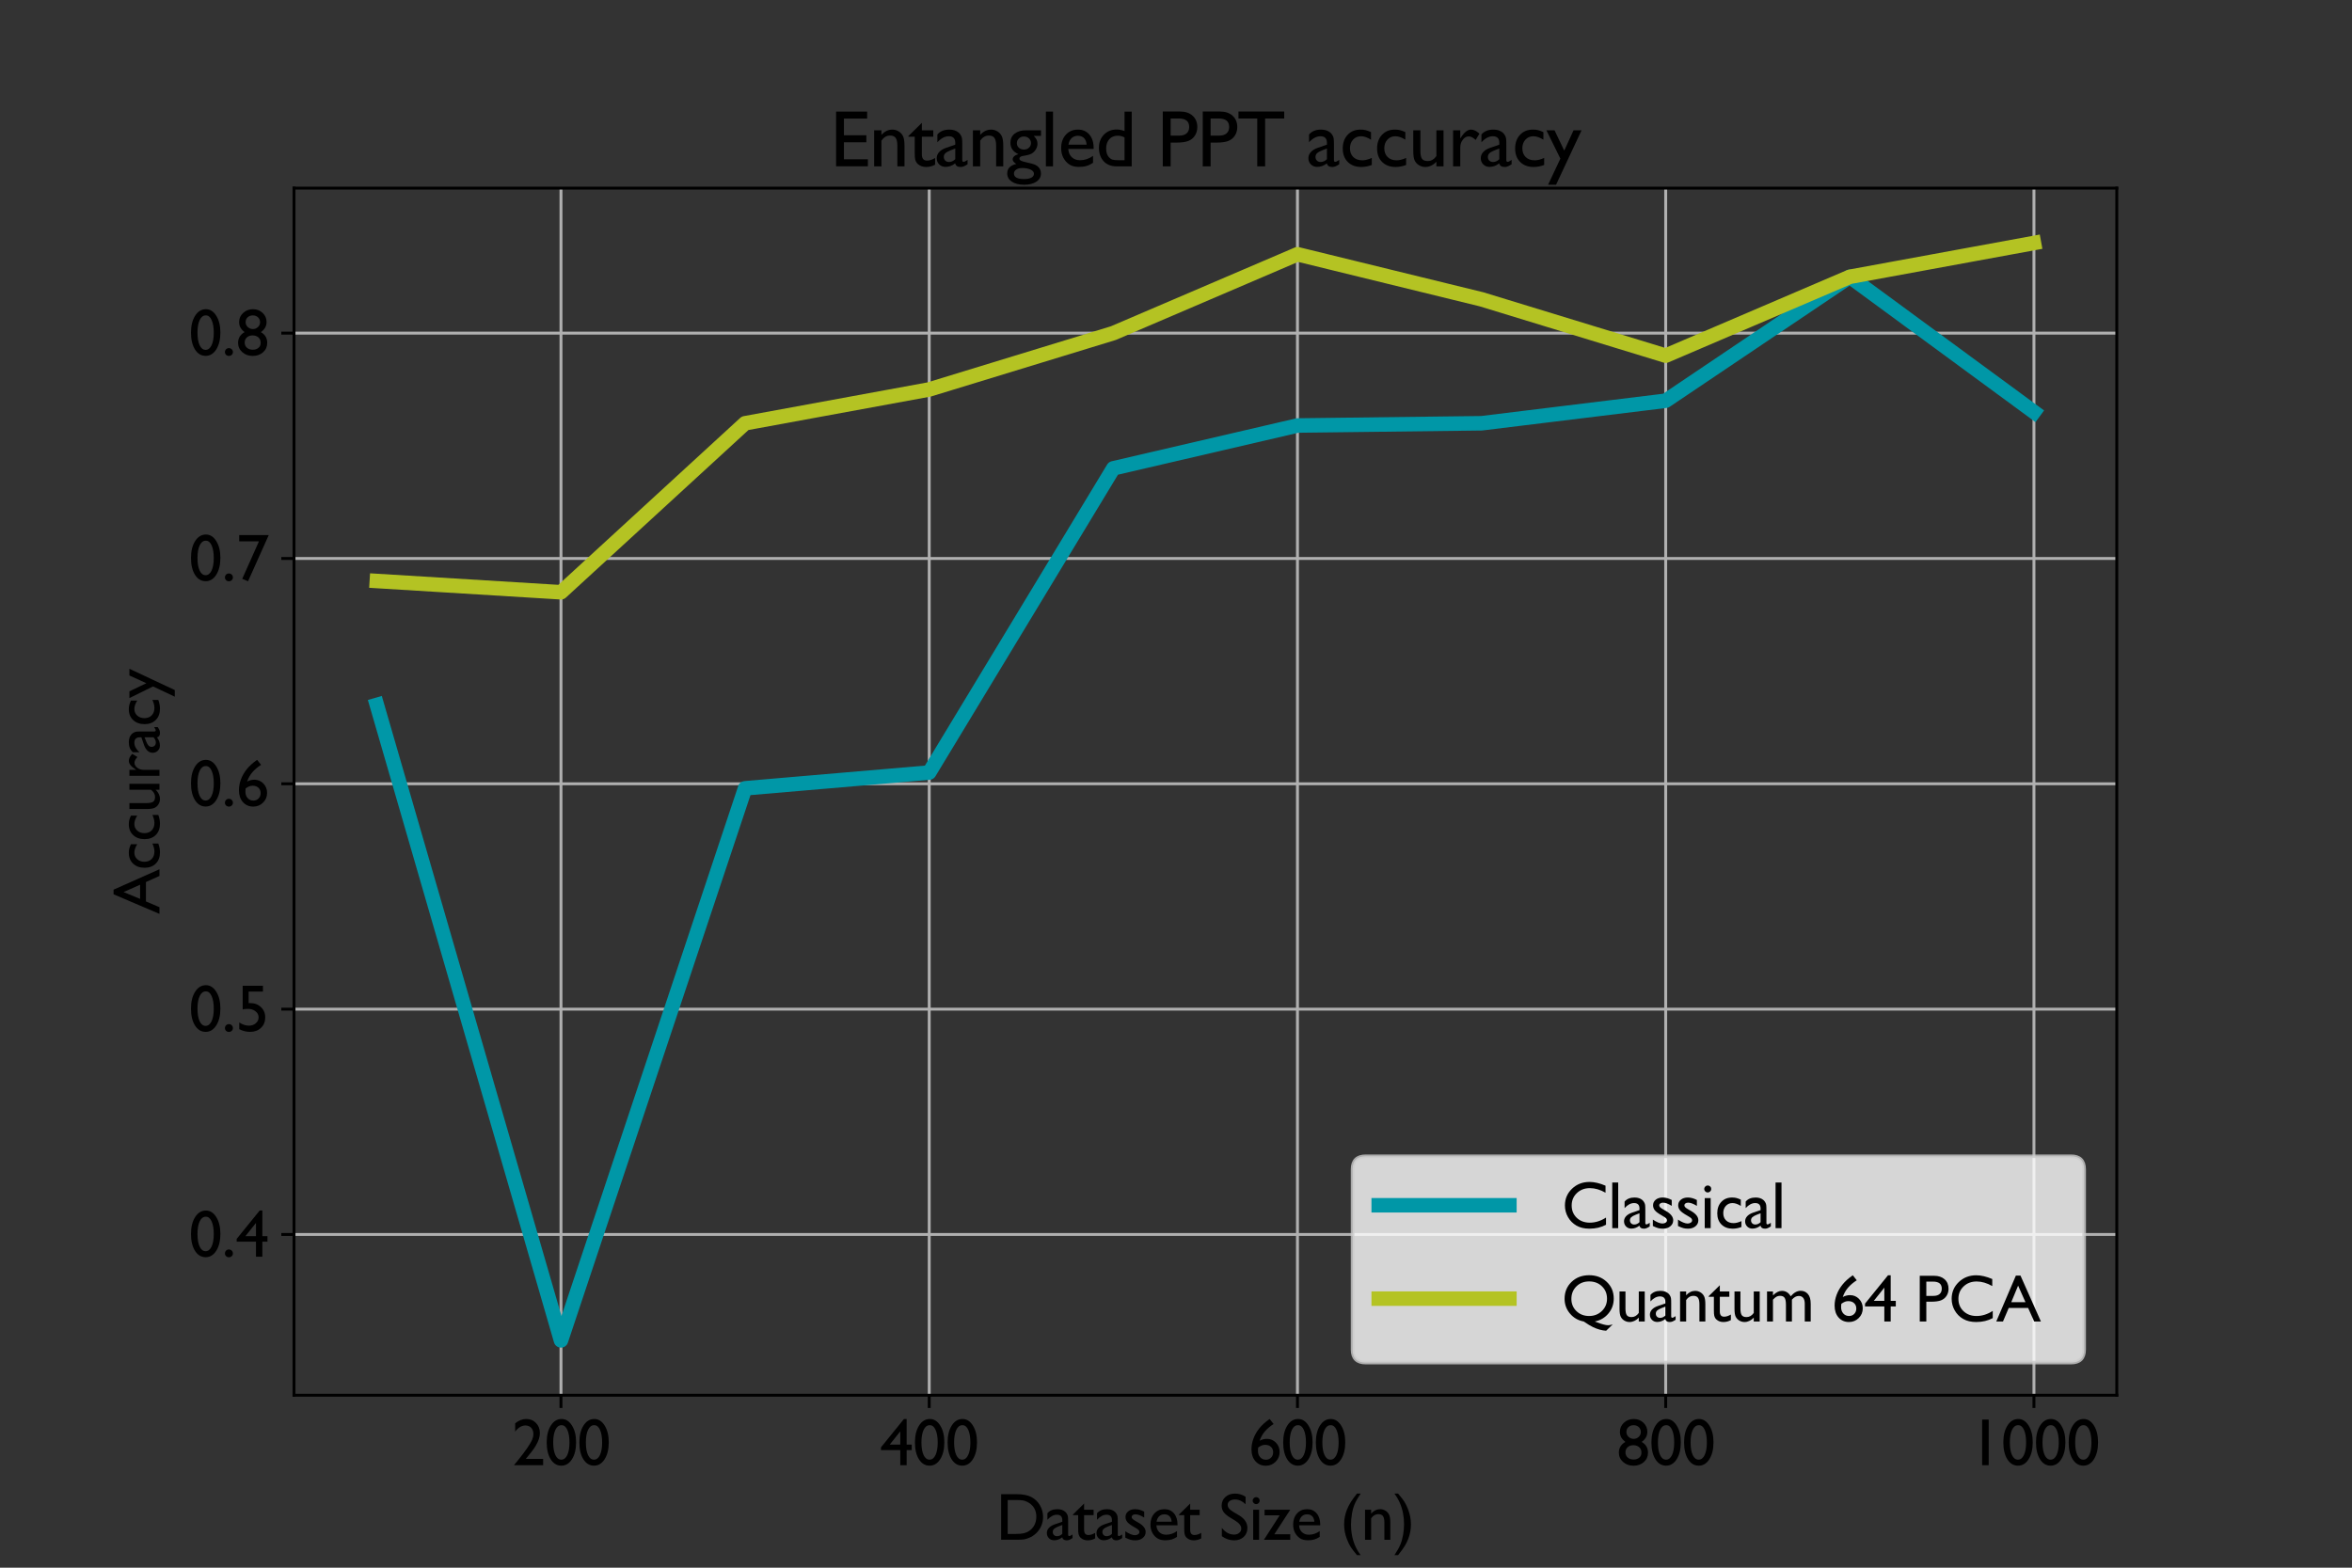 <?xml version="1.0" encoding="utf-8" standalone="no"?>
<!DOCTYPE svg PUBLIC "-//W3C//DTD SVG 1.1//EN"
  "http://www.w3.org/Graphics/SVG/1.1/DTD/svg11.dtd">
<svg xmlns:xlink="http://www.w3.org/1999/xlink" width="648pt" height="432pt" viewBox="0 0 648 432" xmlns="http://www.w3.org/2000/svg" version="1.1">
 <rect x="0" y="0" width="648" height="432" fill="#333333" stroke="none"/>
 <defs>
  <style type="text/css">*{stroke-linejoin: round; stroke-linecap: butt}</style>
 </defs>
 <g id="figure_1">
  <g id="patch_1">
   <path d="M 0 432 
L 648 432 
L 648 0 
L 0 0 
L 0 432 
z
" style="fill: none"/>
  </g>
  <g id="axes_1">
   <g id="patch_2">
    <path d="M 81 384.48 
L 583.2 384.48 
L 583.2 51.84 
L 81 51.84 
L 81 384.48 
z
" style="fill: none"/>
   </g>
   <g id="matplotlib.axis_1">
    <g id="xtick_1">
     <g id="line2d_1">
      <path d="M 154.555 384.48 
L 154.555 51.84 
" clip-path="url(#pff6b9115a0)" style="fill: none; stroke: #b0b0b0; stroke-width: 0.8; stroke-linecap: square"/>
     </g>
     <g id="line2d_2">
      <defs>
       <path id="m0215623e9d" d="M 0 0 
L 0 3.5 
" style="stroke: #000000; stroke-width: 0.8"/>
      </defs>
      <g>
       <use xlink:href="#m0215623e9d" x="154.555" y="384.48" style="stroke: #000000; stroke-width: 0.8"/>
      </g>
     </g>
     <g id="text_1">
      <!-- 200 -->
      <g transform="translate(141.055 403.759) scale(0.18 -0.18)">
       <defs>
        <path id="GillSansMT-32" d="M 1319 603 
L 2981 603 
L 2981 0 
L 219 0 
L 219 44 
L 481 353 
Q 1097 1116 1461 1647 
Q 1825 2178 1936 2450 
Q 2047 2722 2047 2988 
Q 2047 3356 1837 3579 
Q 1628 3803 1281 3803 
Q 1019 3803 764 3648 
Q 509 3494 306 3213 
L 306 4006 
Q 816 4422 1356 4422 
Q 1928 4422 2298 4040 
Q 2669 3659 2669 3072 
Q 2669 2809 2576 2511 
Q 2484 2213 2250 1823 
Q 2016 1434 1453 763 
L 1319 603 
z
" transform="scale(0.016)"/>
        <path id="GillSansMT-30" d="M 1625 4422 
Q 2225 4422 2617 3792 
Q 3009 3163 3009 2194 
Q 3009 1200 2617 578 
Q 2225 -44 1600 -44 
Q 966 -44 581 565 
Q 197 1175 197 2181 
Q 197 3175 594 3798 
Q 991 4422 1625 4422 
z
M 1631 3828 
L 1600 3828 
Q 1241 3828 1030 3386 
Q 819 2944 819 2188 
Q 819 1413 1025 972 
Q 1231 531 1594 531 
Q 1956 531 2165 972 
Q 2375 1413 2375 2169 
Q 2375 2928 2173 3378 
Q 1972 3828 1631 3828 
z
" transform="scale(0.016)"/>
       </defs>
       <use xlink:href="#GillSansMT-32"/>
       <use xlink:href="#GillSansMT-30" x="50"/>
       <use xlink:href="#GillSansMT-30" x="100"/>
      </g>
     </g>
    </g>
    <g id="xtick_2">
     <g id="line2d_3">
      <path d="M 256.009 384.48 
L 256.009 51.84 
" clip-path="url(#pff6b9115a0)" style="fill: none; stroke: #b0b0b0; stroke-width: 0.8; stroke-linecap: square"/>
     </g>
     <g id="line2d_4">
      <g>
       <use xlink:href="#m0215623e9d" x="256.009" y="384.48" style="stroke: #000000; stroke-width: 0.8"/>
      </g>
     </g>
     <g id="text_2">
      <!-- 400 -->
      <g transform="translate(242.509 403.759) scale(0.18 -0.18)">
       <defs>
        <path id="GillSansMT-34" d="M 2272 4422 
L 2528 4422 
L 2528 1972 
L 3016 1972 
L 3016 1441 
L 2528 1441 
L 2528 0 
L 1919 0 
L 1919 1441 
L 72 1441 
L 72 1709 
L 2272 4422 
z
M 1919 1972 
L 1919 3238 
L 909 1972 
L 1919 1972 
z
" transform="scale(0.016)"/>
       </defs>
       <use xlink:href="#GillSansMT-34"/>
       <use xlink:href="#GillSansMT-30" x="50"/>
       <use xlink:href="#GillSansMT-30" x="100"/>
      </g>
     </g>
    </g>
    <g id="xtick_3">
     <g id="line2d_5">
      <path d="M 357.464 384.48 
L 357.464 51.84 
" clip-path="url(#pff6b9115a0)" style="fill: none; stroke: #b0b0b0; stroke-width: 0.8; stroke-linecap: square"/>
     </g>
     <g id="line2d_6">
      <g>
       <use xlink:href="#m0215623e9d" x="357.464" y="384.48" style="stroke: #000000; stroke-width: 0.8"/>
      </g>
     </g>
     <g id="text_3">
      <!-- 600 -->
      <g transform="translate(343.964 403.759) scale(0.18 -0.18)">
       <defs>
        <path id="GillSansMT-36" d="M 1966 4378 
L 2028 4422 
L 2406 3944 
Q 1906 3622 1576 3240 
Q 1247 2859 1069 2344 
Q 1416 2522 1759 2522 
Q 2275 2522 2628 2156 
Q 2981 1791 2981 1259 
Q 2981 713 2597 331 
Q 2213 -50 1663 -50 
Q 1047 -50 667 383 
Q 288 816 288 1516 
Q 288 2041 483 2561 
Q 678 3081 1045 3536 
Q 1413 3991 1966 4378 
z
M 934 1697 
Q 909 1550 909 1369 
Q 909 1000 1123 762 
Q 1338 525 1672 525 
Q 1972 525 2167 728 
Q 2363 931 2363 1241 
Q 2363 1556 2155 1751 
Q 1947 1947 1606 1947 
Q 1431 1947 1289 1894 
Q 1147 1841 934 1697 
z
" transform="scale(0.016)"/>
       </defs>
       <use xlink:href="#GillSansMT-36"/>
       <use xlink:href="#GillSansMT-30" x="50"/>
       <use xlink:href="#GillSansMT-30" x="100"/>
      </g>
     </g>
    </g>
    <g id="xtick_4">
     <g id="line2d_7">
      <path d="M 458.918 384.48 
L 458.918 51.84 
" clip-path="url(#pff6b9115a0)" style="fill: none; stroke: #b0b0b0; stroke-width: 0.8; stroke-linecap: square"/>
     </g>
     <g id="line2d_8">
      <g>
       <use xlink:href="#m0215623e9d" x="458.918" y="384.48" style="stroke: #000000; stroke-width: 0.8"/>
      </g>
     </g>
     <g id="text_4">
      <!-- 800 -->
      <g transform="translate(445.418 403.759) scale(0.18 -0.18)">
       <defs>
        <path id="GillSansMT-38" d="M 306 3194 
Q 306 3706 690 4064 
Q 1075 4422 1631 4422 
Q 2178 4422 2554 4067 
Q 2931 3713 2931 3194 
Q 2931 2609 2388 2228 
Q 2994 1878 2994 1197 
Q 2994 656 2600 303 
Q 2206 -50 1606 -50 
Q 1013 -50 609 311 
Q 206 672 206 1203 
Q 206 1869 825 2228 
Q 547 2453 426 2676 
Q 306 2900 306 3194 
z
M 2309 3175 
Q 2309 3459 2114 3643 
Q 1919 3828 1619 3828 
Q 1316 3828 1122 3647 
Q 928 3466 928 3181 
Q 928 2909 1133 2715 
Q 1338 2522 1625 2522 
Q 1909 2522 2109 2714 
Q 2309 2906 2309 3175 
z
M 2363 1172 
L 2363 1234 
Q 2363 1534 2148 1723 
Q 1934 1913 1594 1913 
Q 1259 1913 1048 1722 
Q 838 1531 838 1228 
Q 838 925 1053 734 
Q 1269 544 1613 544 
Q 1941 544 2152 719 
Q 2363 894 2363 1172 
z
" transform="scale(0.016)"/>
       </defs>
       <use xlink:href="#GillSansMT-38"/>
       <use xlink:href="#GillSansMT-30" x="50"/>
       <use xlink:href="#GillSansMT-30" x="100"/>
      </g>
     </g>
    </g>
    <g id="xtick_5">
     <g id="line2d_9">
      <path d="M 560.373 384.48 
L 560.373 51.84 
" clip-path="url(#pff6b9115a0)" style="fill: none; stroke: #b0b0b0; stroke-width: 0.8; stroke-linecap: square"/>
     </g>
     <g id="line2d_10">
      <g>
       <use xlink:href="#m0215623e9d" x="560.373" y="384.48" style="stroke: #000000; stroke-width: 0.8"/>
      </g>
     </g>
     <g id="text_5">
      <!-- 1000 -->
      <g transform="translate(542.373 403.759) scale(0.18 -0.18)">
       <defs>
        <path id="GillSansMT-31" d="M 1294 4366 
L 1919 4366 
L 1919 0 
L 1294 0 
L 1294 4366 
z
" transform="scale(0.016)"/>
       </defs>
       <use xlink:href="#GillSansMT-31"/>
       <use xlink:href="#GillSansMT-30" x="50"/>
       <use xlink:href="#GillSansMT-30" x="100"/>
       <use xlink:href="#GillSansMT-30" x="150"/>
      </g>
     </g>
    </g>
    <g id="text_6">
     <!-- Dataset Size (n) -->
     <g transform="translate(274.421 424.319) scale(0.18 -0.18)">
      <defs>
       <path id="GillSansMT-44" d="M 488 6 
L 488 4366 
L 1959 4366 
Q 2850 4366 3369 4098 
Q 3888 3831 4194 3312 
Q 4500 2794 4500 2181 
Q 4500 1744 4331 1344 
Q 4163 944 3850 641 
Q 3531 328 3109 169 
Q 2863 72 2656 39 
Q 2450 6 1869 6 
L 488 6 
z
M 1894 3809 
L 1113 3809 
L 1113 563 
L 1913 563 
Q 2381 563 2640 627 
Q 2900 691 3073 789 
Q 3247 888 3391 1031 
Q 3853 1500 3853 2216 
Q 3853 2919 3378 3363 
Q 3203 3528 2976 3634 
Q 2750 3741 2547 3775 
Q 2344 3809 1894 3809 
z
" transform="scale(0.016)"/>
       <path id="GillSansMT-61" d="M 2209 1728 
L 2209 506 
Q 2209 359 2309 359 
Q 2413 359 2631 513 
L 2631 166 
Q 2438 41 2320 -4 
Q 2203 -50 2075 -50 
Q 1709 -50 1644 238 
Q 1281 -44 872 -44 
Q 572 -44 372 154 
Q 172 353 172 653 
Q 172 925 367 1139 
Q 563 1353 922 1478 
L 1650 1728 
L 1650 1881 
Q 1650 2400 1131 2400 
Q 666 2400 225 1919 
L 225 2541 
Q 556 2931 1178 2931 
Q 1644 2931 1925 2688 
Q 2019 2609 2094 2479 
Q 2169 2350 2189 2220 
Q 2209 2091 2209 1728 
z
M 1650 569 
L 1650 1422 
L 1269 1275 
Q 978 1159 858 1042 
Q 738 925 738 750 
Q 738 572 852 459 
Q 966 347 1147 347 
Q 1419 347 1650 569 
z
" transform="scale(0.016)"/>
       <path id="GillSansMT-74" d="M 0 2419 
L 1069 3469 
L 1069 2875 
L 1978 2875 
L 1978 2363 
L 1069 2363 
L 1069 953 
Q 1069 459 1478 459 
Q 1784 459 2125 666 
L 2125 134 
Q 1797 -50 1409 -50 
Q 1019 -50 759 178 
Q 678 247 625 333 
Q 572 419 536 558 
Q 500 697 500 1088 
L 500 2363 
L 0 2363 
L 0 2419 
z
" transform="scale(0.016)"/>
       <path id="GillSansMT-73" d="M 263 206 
L 263 819 
Q 503 650 754 545 
Q 1006 441 1178 441 
Q 1356 441 1484 528 
Q 1613 616 1613 738 
Q 1613 863 1530 945 
Q 1447 1028 1172 1184 
Q 622 1491 451 1708 
Q 281 1925 281 2181 
Q 281 2513 539 2722 
Q 797 2931 1203 2931 
Q 1625 2931 2069 2694 
L 2069 2131 
Q 1563 2438 1241 2438 
Q 1075 2438 973 2367 
Q 872 2297 872 2181 
Q 872 2081 964 1990 
Q 1056 1900 1288 1772 
L 1491 1656 
Q 2209 1250 2209 756 
Q 2209 403 1932 176 
Q 1656 -50 1222 -50 
Q 966 -50 766 4 
Q 566 59 263 206 
z
" transform="scale(0.016)"/>
       <path id="GillSansMT-65" d="M 2853 1388 
L 831 1388 
Q 853 975 1108 731 
Q 1363 488 1766 488 
Q 2328 488 2803 838 
L 2803 281 
Q 2541 106 2283 31 
Q 2025 -44 1678 -44 
Q 1203 -44 909 153 
Q 616 350 439 683 
Q 263 1016 263 1453 
Q 263 2109 634 2520 
Q 1006 2931 1600 2931 
Q 2172 2931 2512 2531 
Q 2853 2131 2853 1459 
L 2853 1388 
z
M 844 1728 
L 2291 1728 
Q 2269 2069 2087 2253 
Q 1906 2438 1600 2438 
Q 1294 2438 1098 2253 
Q 903 2069 844 1728 
z
" transform="scale(0.016)"/>
       <path id="GillSansMT-20" transform="scale(0.016)"/>
       <path id="GillSansMT-53" d="M 1563 1831 
L 1088 2119 
Q 641 2391 452 2655 
Q 263 2919 263 3263 
Q 263 3778 620 4100 
Q 978 4422 1550 4422 
Q 2097 4422 2553 4116 
L 2553 3406 
Q 2081 3859 1538 3859 
Q 1231 3859 1034 3717 
Q 838 3575 838 3353 
Q 838 3156 981 2984 
Q 1125 2813 1447 2625 
L 1925 2344 
Q 2725 1869 2725 1131 
Q 2725 606 2373 278 
Q 2022 -50 1459 -50 
Q 813 -50 281 347 
L 281 1141 
Q 788 500 1453 500 
Q 1747 500 1942 664 
Q 2138 828 2138 1075 
Q 2138 1475 1563 1831 
z
" transform="scale(0.016)"/>
       <path id="GillSansMT-69" d="M 697 4084 
Q 838 4084 938 3987 
Q 1038 3891 1038 3750 
Q 1038 3613 938 3513 
Q 838 3413 697 3413 
Q 566 3413 466 3514 
Q 366 3616 366 3750 
Q 366 3881 466 3982 
Q 566 4084 697 4084 
z
M 416 2875 
L 984 2875 
L 984 0 
L 416 0 
L 416 2875 
z
" transform="scale(0.016)"/>
       <path id="GillSansMT-7a" d="M 134 2875 
L 2591 2875 
L 1069 531 
L 2591 531 
L 2591 0 
L 72 0 
L 1581 2344 
L 134 2344 
L 134 2875 
z
" transform="scale(0.016)"/>
       <path id="GillSansMT-28" d="M 1638 4422 
L 1991 4422 
Q 1600 3841 1423 3428 
Q 1247 3016 1158 2483 
Q 1069 1950 1069 1453 
Q 1069 -253 1991 -1466 
L 1638 -1466 
L 1544 -1350 
Q 1191 -925 1020 -653 
Q 850 -381 681 53 
Q 409 747 409 1472 
Q 409 2209 681 2895 
Q 953 3581 1638 4422 
z
" transform="scale(0.016)"/>
       <path id="GillSansMT-6e" d="M 972 2875 
L 972 2509 
Q 1353 2931 1838 2931 
Q 2106 2931 2337 2792 
Q 2569 2653 2689 2411 
Q 2809 2169 2809 1644 
L 2809 0 
L 2241 0 
L 2241 1638 
Q 2241 2078 2106 2267 
Q 1972 2456 1656 2456 
Q 1253 2456 972 2053 
L 972 0 
L 391 0 
L 391 2875 
L 972 2875 
z
" transform="scale(0.016)"/>
       <path id="GillSansMT-29" d="M 428 -1466 
L 78 -1466 
Q 484 -853 656 -426 
Q 828 0 912 511 
Q 997 1022 997 1491 
Q 997 2034 898 2543 
Q 800 3053 604 3511 
Q 409 3969 78 4422 
L 428 4422 
L 525 4306 
Q 875 3891 1045 3619 
Q 1216 3347 1384 2909 
Q 1656 2216 1656 1478 
Q 1656 772 1409 119 
Q 1288 -206 1102 -528 
Q 916 -850 428 -1466 
z
" transform="scale(0.016)"/>
      </defs>
      <use xlink:href="#GillSansMT-44"/>
      <use xlink:href="#GillSansMT-61" x="75"/>
      <use xlink:href="#GillSansMT-74" x="117.676"/>
      <use xlink:href="#GillSansMT-61" x="150.977"/>
      <use xlink:href="#GillSansMT-73" x="193.652"/>
      <use xlink:href="#GillSansMT-65" x="232.129"/>
      <use xlink:href="#GillSansMT-74" x="280.029"/>
      <use xlink:href="#GillSansMT-20" x="313.33"/>
      <use xlink:href="#GillSansMT-53" x="341.113"/>
      <use xlink:href="#GillSansMT-69" x="386.914"/>
      <use xlink:href="#GillSansMT-7a" x="408.838"/>
      <use xlink:href="#GillSansMT-65" x="450.537"/>
      <use xlink:href="#GillSansMT-20" x="498.438"/>
      <use xlink:href="#GillSansMT-28" x="526.221"/>
      <use xlink:href="#GillSansMT-6e" x="558.545"/>
      <use xlink:href="#GillSansMT-29" x="608.545"/>
     </g>
    </g>
   </g>
   <g id="matplotlib.axis_2">
    <g id="ytick_1">
     <g id="line2d_11">
      <path d="M 81 340.176 
L 583.2 340.176 
" clip-path="url(#pff6b9115a0)" style="fill: none; stroke: #b0b0b0; stroke-width: 0.8; stroke-linecap: square"/>
     </g>
     <g id="line2d_12">
      <defs>
       <path id="ma10ea3193c" d="M 0 0 
L -3.5 0 
" style="stroke: #000000; stroke-width: 0.8"/>
      </defs>
      <g>
       <use xlink:href="#ma10ea3193c" x="81" y="340.176" style="stroke: #000000; stroke-width: 0.8"/>
      </g>
     </g>
     <g id="text_7">
      <!-- 0.4 -->
      <g transform="translate(52.054 346.315) scale(0.18 -0.18)">
       <defs>
        <path id="GillSansMT-2e" d="M 697 697 
Q 856 697 968 587 
Q 1081 478 1081 319 
Q 1081 163 970 56 
Q 859 -50 697 -50 
Q 538 -50 428 56 
Q 319 163 319 319 
Q 319 478 428 587 
Q 538 697 697 697 
z
" transform="scale(0.016)"/>
       </defs>
       <use xlink:href="#GillSansMT-30"/>
       <use xlink:href="#GillSansMT-2e" x="50"/>
       <use xlink:href="#GillSansMT-34" x="71.924"/>
      </g>
     </g>
    </g>
    <g id="ytick_2">
     <g id="line2d_13">
      <path d="M 81 278.081 
L 583.2 278.081 
" clip-path="url(#pff6b9115a0)" style="fill: none; stroke: #b0b0b0; stroke-width: 0.8; stroke-linecap: square"/>
     </g>
     <g id="line2d_14">
      <g>
       <use xlink:href="#ma10ea3193c" x="81" y="278.081" style="stroke: #000000; stroke-width: 0.8"/>
      </g>
     </g>
     <g id="text_8">
      <!-- 0.5 -->
      <g transform="translate(52.054 284.221) scale(0.18 -0.18)">
       <defs>
        <path id="GillSansMT-35" d="M 647 4366 
L 2584 4366 
L 2584 3809 
L 1216 3809 
L 1216 2706 
Q 1281 2713 1350 2713 
Q 1984 2713 2393 2327 
Q 2803 1941 2803 1344 
Q 2803 728 2398 342 
Q 1994 -44 1350 -44 
Q 819 -44 319 213 
L 319 856 
Q 791 550 1241 550 
Q 1634 550 1901 779 
Q 2169 1009 2169 1344 
Q 2169 1691 1878 1923 
Q 1588 2156 1153 2156 
Q 781 2156 647 2094 
L 647 4366 
z
" transform="scale(0.016)"/>
       </defs>
       <use xlink:href="#GillSansMT-30"/>
       <use xlink:href="#GillSansMT-2e" x="50"/>
       <use xlink:href="#GillSansMT-35" x="71.924"/>
      </g>
     </g>
    </g>
    <g id="ytick_3">
     <g id="line2d_15">
      <path d="M 81 215.987 
L 583.2 215.987 
" clip-path="url(#pff6b9115a0)" style="fill: none; stroke: #b0b0b0; stroke-width: 0.8; stroke-linecap: square"/>
     </g>
     <g id="line2d_16">
      <g>
       <use xlink:href="#ma10ea3193c" x="81" y="215.987" style="stroke: #000000; stroke-width: 0.8"/>
      </g>
     </g>
     <g id="text_9">
      <!-- 0.6 -->
      <g transform="translate(52.054 222.126) scale(0.18 -0.18)">
       <use xlink:href="#GillSansMT-30"/>
       <use xlink:href="#GillSansMT-2e" x="50"/>
       <use xlink:href="#GillSansMT-36" x="71.924"/>
      </g>
     </g>
    </g>
    <g id="ytick_4">
     <g id="line2d_17">
      <path d="M 81 153.892 
L 583.2 153.892 
" clip-path="url(#pff6b9115a0)" style="fill: none; stroke: #b0b0b0; stroke-width: 0.8; stroke-linecap: square"/>
     </g>
     <g id="line2d_18">
      <g>
       <use xlink:href="#ma10ea3193c" x="81" y="153.892" style="stroke: #000000; stroke-width: 0.8"/>
      </g>
     </g>
     <g id="text_10">
      <!-- 0.7 -->
      <g transform="translate(52.054 160.032) scale(0.18 -0.18)">
       <defs>
        <path id="GillSansMT-37" d="M 313 4366 
L 3138 4366 
L 1159 -50 
L 603 184 
L 2203 3769 
L 313 3769 
L 313 4366 
z
" transform="scale(0.016)"/>
       </defs>
       <use xlink:href="#GillSansMT-30"/>
       <use xlink:href="#GillSansMT-2e" x="50"/>
       <use xlink:href="#GillSansMT-37" x="71.924"/>
      </g>
     </g>
    </g>
    <g id="ytick_5">
     <g id="line2d_19">
      <path d="M 81 91.798 
L 583.2 91.798 
" clip-path="url(#pff6b9115a0)" style="fill: none; stroke: #b0b0b0; stroke-width: 0.8; stroke-linecap: square"/>
     </g>
     <g id="line2d_20">
      <g>
       <use xlink:href="#ma10ea3193c" x="81" y="91.798" style="stroke: #000000; stroke-width: 0.8"/>
      </g>
     </g>
     <g id="text_11">
      <!-- 0.8 -->
      <g transform="translate(52.054 97.937) scale(0.18 -0.18)">
       <use xlink:href="#GillSansMT-30"/>
       <use xlink:href="#GillSansMT-2e" x="50"/>
       <use xlink:href="#GillSansMT-38" x="71.924"/>
      </g>
     </g>
    </g>
    <g id="text_12">
     <!-- Accuracy -->
     <g transform="translate(43.931 251.834) rotate(-90) scale(0.18 -0.18)">
      <defs>
       <path id="GillSansMT-41" d="M 1875 4391 
L 2316 4391 
L 4269 0 
L 3628 0 
L 3047 1294 
L 1191 1294 
L 641 0 
L 0 0 
L 1875 4391 
z
M 2791 1850 
L 2088 3431 
L 1434 1850 
L 2791 1850 
z
" transform="scale(0.016)"/>
       <path id="GillSansMT-63" d="M 2559 672 
L 2559 109 
Q 2131 -50 1722 -50 
Q 1047 -50 645 350 
Q 244 750 244 1422 
Q 244 2100 634 2515 
Q 1025 2931 1663 2931 
Q 1884 2931 2061 2889 
Q 2238 2847 2497 2731 
L 2497 2125 
Q 2066 2400 1697 2400 
Q 1313 2400 1066 2129 
Q 819 1859 819 1441 
Q 819 1000 1086 740 
Q 1353 481 1806 481 
Q 2134 481 2559 672 
z
" transform="scale(0.016)"/>
       <path id="GillSansMT-75" d="M 2234 0 
L 2234 366 
Q 2053 169 1820 59 
Q 1588 -50 1356 -50 
Q 1084 -50 854 86 
Q 625 222 508 455 
Q 391 688 391 1228 
L 391 2875 
L 959 2875 
L 959 1234 
Q 959 781 1089 601 
Q 1219 422 1544 422 
Q 1950 422 2234 819 
L 2234 2875 
L 2803 2875 
L 2803 0 
L 2234 0 
z
" transform="scale(0.016)"/>
       <path id="GillSansMT-72" d="M 1013 2875 
L 1013 2216 
L 1044 2266 
Q 1456 2931 1869 2931 
Q 2191 2931 2541 2606 
L 2241 2106 
Q 1944 2388 1691 2388 
Q 1416 2388 1214 2125 
Q 1013 1863 1013 1503 
L 1013 0 
L 441 0 
L 441 2875 
L 1013 2875 
z
" transform="scale(0.016)"/>
       <path id="GillSansMT-79" d="M 2163 2875 
L 2803 2875 
L 769 -1466 
L 134 -1466 
L 1113 616 
L 0 2875 
L 647 2875 
L 1422 1253 
L 2163 2875 
z
" transform="scale(0.016)"/>
      </defs>
      <use xlink:href="#GillSansMT-41"/>
      <use xlink:href="#GillSansMT-63" x="66.699"/>
      <use xlink:href="#GillSansMT-63" x="110.498"/>
      <use xlink:href="#GillSansMT-75" x="154.297"/>
      <use xlink:href="#GillSansMT-72" x="204.297"/>
      <use xlink:href="#GillSansMT-61" x="243.896"/>
      <use xlink:href="#GillSansMT-63" x="286.572"/>
      <use xlink:href="#GillSansMT-79" x="330.371"/>
     </g>
    </g>
   </g>
   <g id="line2d_21">
    <path d="M 103.827 194.254 
L 154.555 369.36 
L 205.282 217.229 
L 256.009 212.882 
L 306.736 129.054 
L 357.464 117.257 
L 408.191 116.636 
L 458.918 110.426 
L 509.645 76.274 
L 560.373 113.531 
" clip-path="url(#pff6b9115a0)" style="fill: none; stroke: #0097a7; stroke-width: 4; stroke-linecap: square"/>
   </g>
   <g id="line2d_22">
    <path d="M 103.827 160.102 
L 154.555 163.206 
L 205.282 116.636 
L 256.009 107.321 
L 306.736 91.798 
L 357.464 70.065 
L 408.191 82.484 
L 458.918 98.007 
L 509.645 76.274 
L 560.373 66.96 
" clip-path="url(#pff6b9115a0)" style="fill: none; stroke: #b4c323; stroke-width: 4; stroke-linecap: square"/>
   </g>
   <g id="patch_3">
    <path d="M 81 384.48 
L 81 51.84 
" style="fill: none; stroke: #000000; stroke-width: 0.8; stroke-linejoin: miter; stroke-linecap: square"/>
   </g>
   <g id="patch_4">
    <path d="M 583.2 384.48 
L 583.2 51.84 
" style="fill: none; stroke: #000000; stroke-width: 0.8; stroke-linejoin: miter; stroke-linecap: square"/>
   </g>
   <g id="patch_5">
    <path d="M 81 384.48 
L 583.2 384.48 
" style="fill: none; stroke: #000000; stroke-width: 0.8; stroke-linejoin: miter; stroke-linecap: square"/>
   </g>
   <g id="patch_6">
    <path d="M 81 51.84 
L 583.2 51.84 
" style="fill: none; stroke: #000000; stroke-width: 0.8; stroke-linejoin: miter; stroke-linecap: square"/>
   </g>
   <g id="text_13">
    <!-- Entangled PPT accuracy -->
    <g transform="translate(228.688 45.84) scale(0.216 -0.216)">
     <defs>
      <path id="GillSansMT-45" d="M 481 4366 
L 2956 4366 
L 2956 3809 
L 1106 3809 
L 1106 2478 
L 2894 2478 
L 2894 1919 
L 1106 1919 
L 1106 563 
L 3016 563 
L 3016 6 
L 481 6 
L 481 4366 
z
" transform="scale(0.016)"/>
      <path id="GillSansMT-67" d="M 256 1881 
Q 256 2341 592 2608 
Q 928 2875 1509 2875 
L 2694 2875 
L 2694 2431 
L 2113 2431 
Q 2281 2259 2347 2118 
Q 2413 1978 2413 1797 
Q 2413 1572 2284 1355 
Q 2156 1138 1954 1022 
Q 1753 906 1294 838 
Q 972 791 972 616 
Q 972 516 1092 452 
Q 1213 388 1528 319 
Q 2056 203 2207 137 
Q 2359 72 2481 -50 
Q 2688 -256 2688 -569 
Q 2688 -978 2323 -1222 
Q 1959 -1466 1350 -1466 
Q 734 -1466 367 -1220 
Q 0 -975 0 -563 
Q 0 22 722 191 
Q 434 375 434 556 
Q 434 694 557 806 
Q 681 919 891 972 
Q 256 1253 256 1881 
z
M 1325 2381 
Q 1094 2381 931 2225 
Q 769 2069 769 1850 
Q 769 1628 928 1483 
Q 1088 1338 1331 1338 
Q 1572 1338 1733 1486 
Q 1894 1634 1894 1856 
Q 1894 2081 1731 2231 
Q 1569 2381 1325 2381 
z
M 1191 -134 
Q 903 -134 720 -256 
Q 538 -378 538 -569 
Q 538 -1013 1338 -1013 
Q 1716 -1013 1923 -902 
Q 2131 -791 2131 -588 
Q 2131 -388 1868 -261 
Q 1606 -134 1191 -134 
z
" transform="scale(0.016)"/>
      <path id="GillSansMT-6c" d="M 416 4366 
L 984 4366 
L 984 0 
L 416 0 
L 416 4366 
z
" transform="scale(0.016)"/>
      <path id="GillSansMT-64" d="M 2322 4366 
L 2894 4366 
L 2894 0 
L 1678 0 
Q 1041 0 661 403 
Q 281 806 281 1484 
Q 281 2119 679 2528 
Q 1078 2938 1697 2938 
Q 1984 2938 2322 2816 
L 2322 4366 
z
M 2322 488 
L 2322 2309 
Q 2056 2444 1784 2444 
Q 1359 2444 1107 2166 
Q 856 1888 856 1416 
Q 856 972 1075 731 
Q 1206 588 1353 538 
Q 1500 488 1881 488 
L 2322 488 
z
" transform="scale(0.016)"/>
      <path id="GillSansMT-50" d="M 447 0 
L 447 4372 
L 1831 4372 
Q 2456 4372 2828 4034 
Q 3200 3697 3200 3128 
Q 3200 2747 3009 2453 
Q 2819 2159 2487 2026 
Q 2156 1894 1538 1894 
L 1075 1894 
L 1075 0 
L 447 0 
z
M 1722 3816 
L 1075 3816 
L 1075 2450 
L 1759 2450 
Q 2141 2450 2347 2629 
Q 2553 2809 2553 3144 
Q 2553 3816 1722 3816 
z
" transform="scale(0.016)"/>
      <path id="GillSansMT-54" d="M 109 4372 
L 3756 4372 
L 3756 3816 
L 2234 3816 
L 2234 0 
L 1606 0 
L 1606 3816 
L 109 3816 
L 109 4372 
z
" transform="scale(0.016)"/>
     </defs>
     <use xlink:href="#GillSansMT-45"/>
     <use xlink:href="#GillSansMT-6e" x="50"/>
     <use xlink:href="#GillSansMT-74" x="100"/>
     <use xlink:href="#GillSansMT-61" x="133.301"/>
     <use xlink:href="#GillSansMT-6e" x="175.977"/>
     <use xlink:href="#GillSansMT-67" x="225.977"/>
     <use xlink:href="#GillSansMT-6c" x="268.652"/>
     <use xlink:href="#GillSansMT-65" x="290.576"/>
     <use xlink:href="#GillSansMT-64" x="338.477"/>
     <use xlink:href="#GillSansMT-20" x="389.453"/>
     <use xlink:href="#GillSansMT-50" x="417.236"/>
     <use xlink:href="#GillSansMT-50" x="468.213"/>
     <use xlink:href="#GillSansMT-54" x="519.189"/>
     <use xlink:href="#GillSansMT-20" x="579.59"/>
     <use xlink:href="#GillSansMT-61" x="607.373"/>
     <use xlink:href="#GillSansMT-63" x="650.049"/>
     <use xlink:href="#GillSansMT-63" x="693.848"/>
     <use xlink:href="#GillSansMT-75" x="737.646"/>
     <use xlink:href="#GillSansMT-72" x="787.646"/>
     <use xlink:href="#GillSansMT-61" x="827.246"/>
     <use xlink:href="#GillSansMT-63" x="869.922"/>
     <use xlink:href="#GillSansMT-79" x="913.721"/>
    </g>
   </g>
   <g id="legend_1">
    <g id="patch_7">
     <path d="M 376.251 375.48 
L 570.6 375.48 
Q 574.2 375.48 574.2 371.88 
L 574.2 322.234 
Q 574.2 318.634 570.6 318.634 
L 376.251 318.634 
Q 372.651 318.634 372.651 322.234 
L 372.651 371.88 
Q 372.651 375.48 376.251 375.48 
z
" style="fill: #ffffff; opacity: 0.8; stroke: #cccccc; stroke-linejoin: miter"/>
    </g>
    <g id="line2d_23">
     <path d="M 379.851 332.134 
L 397.851 332.134 
L 415.851 332.134 
" style="fill: none; stroke: #0097a7; stroke-width: 4; stroke-linecap: square"/>
    </g>
    <g id="text_14">
     <!-- Classical  -->
     <g transform="translate(430.251 338.434) scale(0.18 -0.18)">
      <defs>
       <path id="GillSansMT-43" d="M 4244 1013 
L 4244 325 
Q 3556 -50 2656 -50 
Q 1925 -50 1415 244 
Q 906 538 609 1053 
Q 313 1569 313 2169 
Q 313 3122 992 3772 
Q 1672 4422 2669 4422 
Q 3356 4422 4197 4063 
L 4197 3391 
Q 3431 3828 2700 3828 
Q 1950 3828 1454 3354 
Q 959 2881 959 2169 
Q 959 1450 1446 987 
Q 1934 525 2694 525 
Q 3488 525 4244 1013 
z
" transform="scale(0.016)"/>
      </defs>
      <use xlink:href="#GillSansMT-43"/>
      <use xlink:href="#GillSansMT-6c" x="70.801"/>
      <use xlink:href="#GillSansMT-61" x="92.725"/>
      <use xlink:href="#GillSansMT-73" x="135.4"/>
      <use xlink:href="#GillSansMT-73" x="173.877"/>
      <use xlink:href="#GillSansMT-69" x="212.354"/>
      <use xlink:href="#GillSansMT-63" x="234.277"/>
      <use xlink:href="#GillSansMT-61" x="278.076"/>
      <use xlink:href="#GillSansMT-6c" x="320.752"/>
      <use xlink:href="#GillSansMT-20" x="342.676"/>
     </g>
    </g>
    <g id="line2d_24">
     <path d="M 379.851 357.857 
L 397.851 357.857 
L 415.851 357.857 
" style="fill: none; stroke: #b4c323; stroke-width: 4; stroke-linecap: square"/>
    </g>
    <g id="text_15">
     <!-- Quantum 64 PCA  -->
     <g transform="translate(430.251 364.157) scale(0.18 -0.18)">
      <defs>
       <path id="GillSansMT-51" d="M 4884 -275 
L 4256 -884 
Q 3963 -869 3642 -780 
Q 3322 -691 2992 -534 
Q 2663 -378 2113 0 
Q 1316 144 798 756 
Q 281 1369 281 2169 
Q 281 3147 947 3787 
Q 1613 4428 2631 4428 
Q 3644 4428 4314 3792 
Q 4984 3156 4984 2194 
Q 4984 1384 4478 771 
Q 3972 159 3169 0 
L 3334 -63 
Q 4106 -359 4447 -359 
Q 4634 -359 4884 -275 
z
M 2631 3834 
Q 1894 3834 1412 3359 
Q 931 2884 931 2163 
Q 931 1459 1415 992 
Q 1900 525 2631 525 
Q 3353 525 3847 1003 
Q 4341 1481 4341 2181 
Q 4341 2897 3856 3365 
Q 3372 3834 2631 3834 
z
" transform="scale(0.016)"/>
       <path id="GillSansMT-6d" d="M 2759 2088 
L 2759 0 
L 2188 0 
L 2188 1600 
Q 2188 2078 2059 2267 
Q 1931 2456 1613 2456 
Q 1434 2456 1286 2375 
Q 1138 2294 947 2088 
L 947 0 
L 378 0 
L 378 2875 
L 947 2875 
L 947 2497 
Q 1381 2931 1797 2931 
Q 2344 2931 2644 2413 
Q 3100 2938 3597 2938 
Q 4016 2938 4286 2631 
Q 4556 2325 4556 1697 
L 4556 0 
L 3988 0 
L 3988 1703 
Q 3988 2063 3841 2253 
Q 3694 2444 3419 2444 
Q 3066 2444 2759 2088 
z
" transform="scale(0.016)"/>
      </defs>
      <use xlink:href="#GillSansMT-51"/>
      <use xlink:href="#GillSansMT-75" x="82.324"/>
      <use xlink:href="#GillSansMT-61" x="132.324"/>
      <use xlink:href="#GillSansMT-6e" x="175"/>
      <use xlink:href="#GillSansMT-74" x="225"/>
      <use xlink:href="#GillSansMT-75" x="258.301"/>
      <use xlink:href="#GillSansMT-6d" x="308.301"/>
      <use xlink:href="#GillSansMT-20" x="385.4"/>
      <use xlink:href="#GillSansMT-36" x="413.184"/>
      <use xlink:href="#GillSansMT-34" x="463.184"/>
      <use xlink:href="#GillSansMT-20" x="513.184"/>
      <use xlink:href="#GillSansMT-50" x="540.967"/>
      <use xlink:href="#GillSansMT-43" x="591.943"/>
      <use xlink:href="#GillSansMT-41" x="665.244"/>
      <use xlink:href="#GillSansMT-20" x="731.943"/>
     </g>
    </g>
   </g>
  </g>
 </g>
 <defs>
  <clipPath id="pff6b9115a0">
   <rect x="81" y="51.84" width="502.2" height="332.64"/>
  </clipPath>
 </defs>
</svg>
